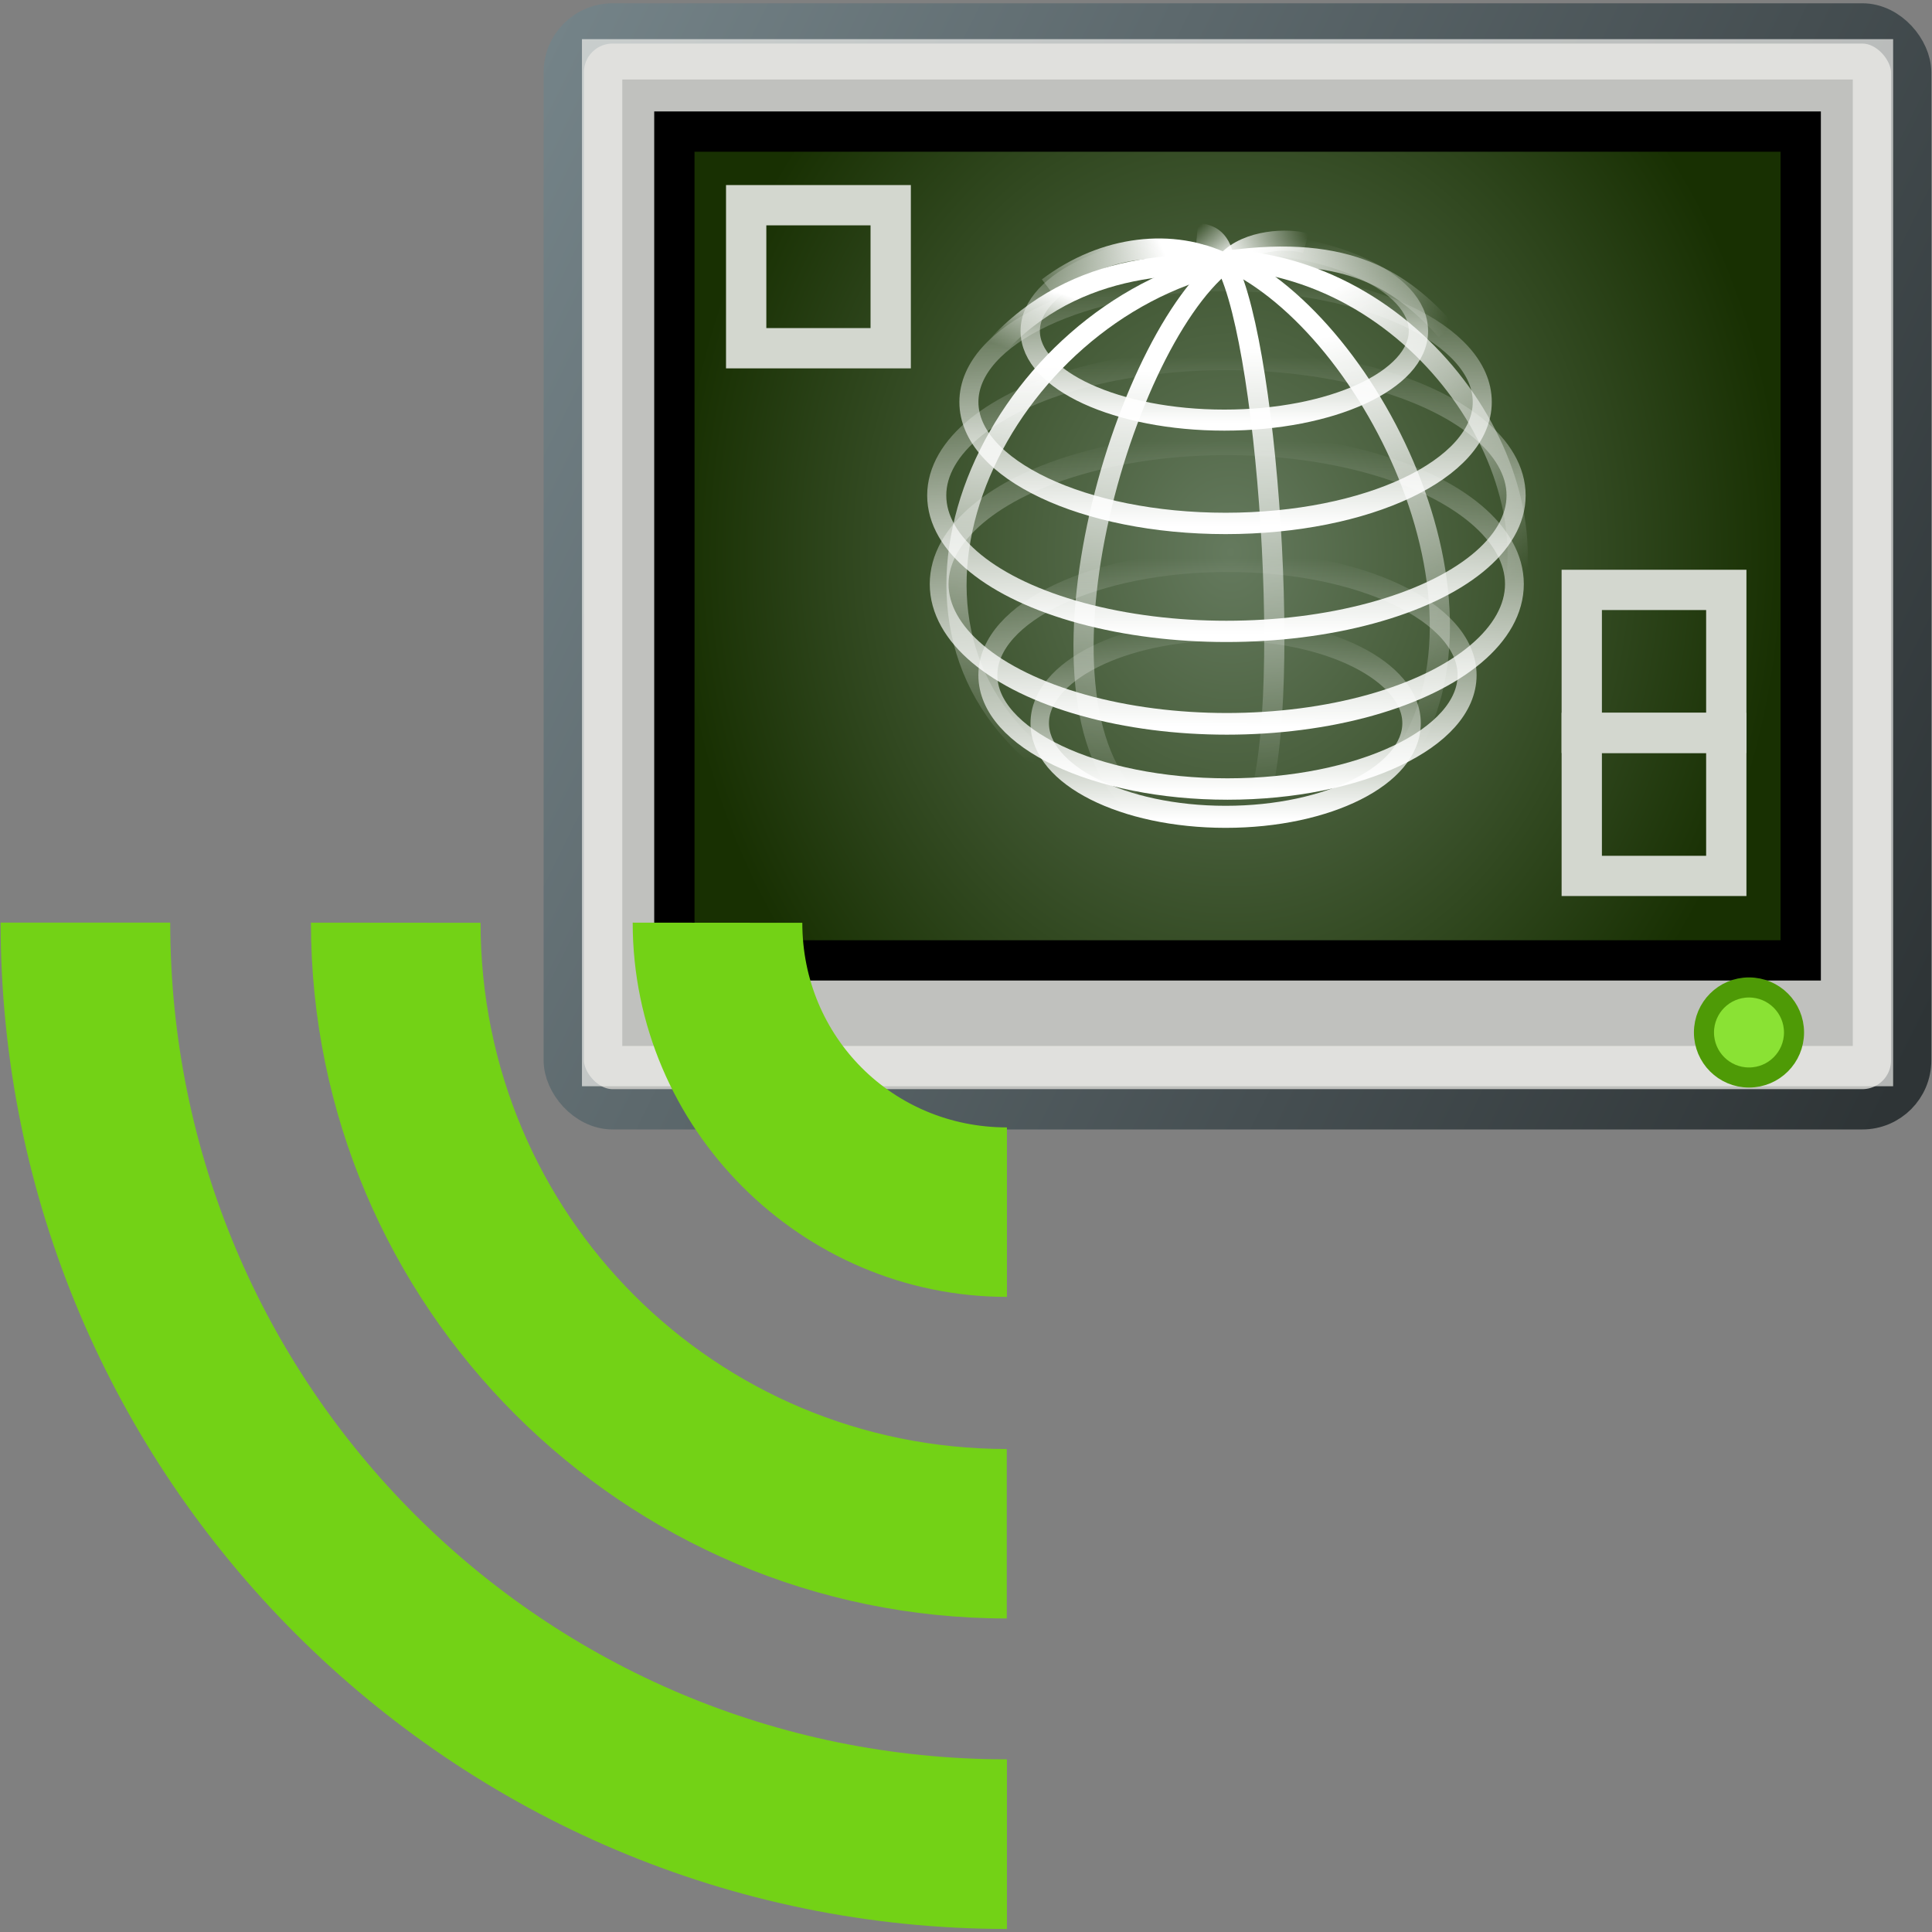 <?xml version="1.0" encoding="UTF-8" standalone="no"?>
<svg
   xmlns:dc="http://purl.org/dc/elements/1.1/"
   xmlns:cc="http://creativecommons.org/ns#"
   xmlns:rdf="http://www.w3.org/1999/02/22-rdf-syntax-ns#"
   xmlns:svg="http://www.w3.org/2000/svg"
   xmlns="http://www.w3.org/2000/svg"
   xmlns:xlink="http://www.w3.org/1999/xlink"
   xmlns:sodipodi="http://sodipodi.sourceforge.net/DTD/sodipodi-0.dtd"
   xmlns:inkscape="http://www.inkscape.org/namespaces/inkscape"
   width="48"
   height="48"
   viewBox="0 0 12.7 12.7"
   version="1.1"
   id="svg1759"
   inkscape:version="1.0.1 (3bc2e813f5, 2020-09-07)"
   sodipodi:docname="viewport_sync.svg">
  <rect x="0" y="0" width="12.7" height="12.7" fill="#808080" stroke="none"/>
  <defs
     id="defs1753">
    <linearGradient
       inkscape:collect="always"
       xlink:href="#linearGradient4413"
       id="linearGradient4419"
       x1="0.889"
       y1="0.833"
       x2="46.349"
       y2="29.532"
       gradientUnits="userSpaceOnUse"
       gradientTransform="matrix(0.193,0,0,0.246,3.514,-0.092)" />
    <linearGradient
       id="linearGradient4413">
      <stop
         style="stop-color:#748388;stop-opacity:1;"
         offset="0"
         id="stop4415" />
      <stop
         style="stop-color:#2e3436;stop-opacity:1;"
         offset="1"
         id="stop4417" />
    </linearGradient>
    <radialGradient
       inkscape:collect="always"
       xlink:href="#linearGradient2782"
       id="radialGradient2788"
       cx="24"
       cy="16"
       fx="24"
       fy="16"
       r="20"
       gradientTransform="matrix(0.182,0,0,0.217,3.722,0.157)"
       gradientUnits="userSpaceOnUse" />
    <linearGradient
       id="linearGradient2782">
      <stop
         style="stop-color:#657a5e;stop-opacity:1"
         offset="0"
         id="stop2784" />
      <stop
         style="stop-color:#183002;stop-opacity:1"
         offset="1"
         id="stop2786" />
    </linearGradient>
    <linearGradient
       inkscape:collect="always"
       xlink:href="#linearGradient3068"
       id="linearGradient4369"
       gradientUnits="userSpaceOnUse"
       gradientTransform="matrix(0.903,0,0,0.903,47.625,7.453)"
       x1="17.928"
       y1="8.65"
       x2="18.529"
       y2="30.196" />
    <linearGradient
       id="linearGradient3068">
      <stop
         style="stop-color:white;stop-opacity:1;"
         offset="0"
         id="stop3070" />
      <stop
         style="stop-color:white;stop-opacity:0;"
         offset="1"
         id="stop3072" />
    </linearGradient>
    <linearGradient
       inkscape:collect="always"
       xlink:href="#linearGradient3068"
       id="linearGradient4371"
       gradientUnits="userSpaceOnUse"
       gradientTransform="matrix(0.903,0,0,0.903,47.625,7.453)"
       x1="21.922"
       y1="7.997"
       x2="26.888"
       y2="27.78" />
    <linearGradient
       inkscape:collect="always"
       xlink:href="#linearGradient3068"
       id="linearGradient4373"
       gradientUnits="userSpaceOnUse"
       gradientTransform="matrix(0.903,0,0,0.903,47.625,7.453)"
       x1="22.074"
       y1="5.729"
       x2="31.012"
       y2="19.348" />
    <linearGradient
       inkscape:collect="always"
       xlink:href="#linearGradient3068"
       id="linearGradient4375"
       gradientUnits="userSpaceOnUse"
       gradientTransform="matrix(0.903,0,0,0.903,47.625,7.453)"
       x1="17.802"
       y1="4.615"
       x2="27.439"
       y2="7.219" />
    <linearGradient
       inkscape:collect="always"
       xlink:href="#linearGradient3068"
       id="linearGradient4377"
       gradientUnits="userSpaceOnUse"
       gradientTransform="matrix(0.903,0,0,0.903,47.625,7.453)"
       x1="16.712"
       y1="4.569"
       x2="20.716"
       y2="3.353" />
    <linearGradient
       inkscape:collect="always"
       xlink:href="#linearGradient3068"
       id="linearGradient4379"
       gradientUnits="userSpaceOnUse"
       gradientTransform="matrix(0.903,0,0,0.903,47.625,7.453)"
       x1="16.84"
       y1="4.69"
       x2="15.258"
       y2="2.986" />
    <linearGradient
       inkscape:collect="always"
       xlink:href="#linearGradient3068"
       id="linearGradient4381"
       gradientUnits="userSpaceOnUse"
       gradientTransform="matrix(0.903,0,0,0.903,47.625,7.453)"
       x1="13.618"
       y1="3.576"
       x2="6.782"
       y2="6.5" />
    <linearGradient
       inkscape:collect="always"
       xlink:href="#linearGradient3068"
       id="linearGradient4383"
       gradientUnits="userSpaceOnUse"
       gradientTransform="matrix(0.903,0,0,0.903,47.625,7.453)"
       x1="8.838"
       y1="5.982"
       x2="7.756"
       y2="9.131" />
    <linearGradient
       inkscape:collect="always"
       xlink:href="#linearGradient3068"
       id="linearGradient4385"
       gradientUnits="userSpaceOnUse"
       gradientTransform="matrix(0.903,0,0,0.903,47.625,7.453)"
       x1="8.136"
       y1="9.373"
       x2="7.297"
       y2="28.461" />
    <linearGradient
       inkscape:collect="always"
       xlink:href="#linearGradient3068"
       id="linearGradient4387"
       gradientUnits="userSpaceOnUse"
       gradientTransform="matrix(0.903,0,0,0.903,47.625,7.453)"
       x1="13.299"
       y1="9.714"
       x2="12.624"
       y2="31.308" />
    <linearGradient
       inkscape:collect="always"
       xlink:href="#linearGradient3068"
       id="linearGradient4389"
       gradientUnits="userSpaceOnUse"
       x1="17.412"
       y1="11.954"
       x2="17.412"
       y2="3.414" />
    <linearGradient
       inkscape:collect="always"
       xlink:href="#linearGradient3068"
       id="linearGradient4391"
       gradientUnits="userSpaceOnUse"
       x1="17.412"
       y1="11.922"
       x2="17.412"
       y2="3.446" />
    <linearGradient
       inkscape:collect="always"
       xlink:href="#linearGradient3068"
       id="linearGradient4393"
       gradientUnits="userSpaceOnUse"
       x1="17.412"
       y1="11.912"
       x2="17.412"
       y2="3.456" />
    <linearGradient
       inkscape:collect="always"
       xlink:href="#linearGradient3068"
       id="linearGradient4395"
       gradientUnits="userSpaceOnUse"
       x1="17.177"
       y1="11.91"
       x2="17.196"
       y2="3.458" />
    <linearGradient
       inkscape:collect="always"
       xlink:href="#linearGradient3068"
       id="linearGradient4397"
       gradientUnits="userSpaceOnUse"
       x1="17.412"
       y1="11.928"
       x2="17.412"
       y2="3.44" />
    <linearGradient
       inkscape:collect="always"
       xlink:href="#linearGradient3068"
       id="linearGradient4399"
       gradientUnits="userSpaceOnUse"
       x1="17.412"
       y1="11.948"
       x2="17.412"
       y2="3.42" />
  </defs>
  <sodipodi:namedview
     id="base"
     pagecolor="#ffffff"
     bordercolor="#666666"
     borderopacity="1.0"
     inkscape:pageopacity="0.0"
     inkscape:pageshadow="2"
     inkscape:zoom="15.948727"
     inkscape:cx="17.162631"
     inkscape:cy="22.330308"
     inkscape:document-units="px"
     inkscape:current-layer="layer1"
     inkscape:document-rotation="0"
     showgrid="false"
     units="px"
     inkscape:window-width="2560"
     inkscape:window-height="1377"
     inkscape:window-x="-8"
     inkscape:window-y="-8"
     inkscape:window-maximized="1"
     inkscape:snap-global="false" />
  <g
     inkscape:label="Layer 1"
     inkscape:groupmode="layer"
     id="layer1">
    <g
       id="g3440">
      <rect
         style="color:#000000;display:inline;overflow:visible;visibility:visible;fill:#c0c1be;fill-opacity:1;fill-rule:evenodd;stroke:url(#linearGradient4419);stroke-width:0.265;stroke-linecap:round;stroke-linejoin:miter;stroke-miterlimit:4;stroke-dasharray:none;stroke-dashoffset:0;stroke-opacity:1;marker:none;marker-start:none;marker-mid:none;marker-end:none"
         id="rect1880"
         width="8.857"
         height="7.138"
         x="3.706"
         y="0.154"
         ry="0.321" />
      <rect
         style="color:#000000;display:inline;overflow:visible;visibility:visible;fill:url(#radialGradient2788);fill-opacity:1;fill-rule:evenodd;stroke:none;stroke-width:0.529;stroke-linecap:round;stroke-linejoin:miter;stroke-miterlimit:4;stroke-dasharray:none;stroke-dashoffset:0;stroke-opacity:1;marker:none;marker-start:none;marker-mid:none;marker-end:none"
         id="rect2780"
         width="7.269"
         height="5.293"
         x="4.449"
         y="0.984"
         ry="0" />
      <rect
         style="color:#000000;display:inline;overflow:visible;visibility:visible;fill:none;fill-opacity:1;fill-rule:evenodd;stroke:#eeeeec;stroke-width:0.265;stroke-linecap:round;stroke-linejoin:miter;stroke-miterlimit:4;stroke-dasharray:none;stroke-dashoffset:0;stroke-opacity:0.696;marker:none;marker-start:none;marker-mid:none;marker-end:none"
         id="rect2790"
         width="8.354"
         height="6.618"
         x="3.958"
         y="0.39"
         ry="0" />
      <rect
         style="color:#000000;display:inline;overflow:visible;visibility:visible;fill:none;fill-opacity:1;fill-rule:evenodd;stroke:#000000;stroke-width:0.265;stroke-linecap:round;stroke-linejoin:miter;stroke-miterlimit:4;stroke-dasharray:none;stroke-dashoffset:0;stroke-opacity:1;marker:none;marker-start:none;marker-mid:none;marker-end:none"
         id="rect4401"
         width="7.404"
         height="5.448"
         x="4.433"
         y="0.865"
         ry="0" />
      <g
         id="g4351"
         transform="matrix(0.152,0,0,0.152,-1.481,-0.028)"
         style="stroke-width:1.114">
        <path
           id="path2025"
           d="M 62.774,11.631 C 64.688,15.295 65.782,32.578 63.813,35.75"
           style="fill:none;fill-opacity:0.75;fill-rule:evenodd;stroke:url(#linearGradient4369);stroke-width:0.872;stroke-linecap:butt;stroke-linejoin:miter;stroke-miterlimit:4;stroke-dasharray:none;stroke-opacity:1" />
        <path
           id="path2912"
           d="m 62.829,11.412 c 6.344,2.899 12.524,15.587 7.11,22.205"
           style="fill:none;fill-opacity:0.75;fill-rule:evenodd;stroke:url(#linearGradient4371);stroke-width:0.872;stroke-linecap:butt;stroke-linejoin:miter;stroke-miterlimit:4;stroke-dasharray:none;stroke-opacity:1" />
        <path
           sodipodi:nodetypes="cc"
           id="path2914"
           d="m 62.719,11.412 c 8.532,0.383 14.602,9.626 12.086,15.861"
           style="fill:none;fill-opacity:0.75;fill-rule:evenodd;stroke:url(#linearGradient4373);stroke-width:0.872;stroke-linecap:butt;stroke-linejoin:miter;stroke-miterlimit:4;stroke-dasharray:none;stroke-opacity:1" />
        <path
           sodipodi:nodetypes="cc"
           id="path2916"
           d="m 62.774,11.466 c 5.414,-0.766 7.657,0.984 9.516,3.008"
           style="fill:none;fill-opacity:0.75;fill-rule:evenodd;stroke:url(#linearGradient4375);stroke-width:0.872;stroke-linecap:butt;stroke-linejoin:miter;stroke-miterlimit:4;stroke-dasharray:none;stroke-opacity:1" />
        <path
           sodipodi:nodetypes="cc"
           id="path2918"
           d="m 62.829,11.466 c 0.875,-0.93 2.625,-0.984 3.391,-0.766"
           style="fill:none;fill-opacity:0.75;fill-rule:evenodd;stroke:url(#linearGradient4377);stroke-width:0.872;stroke-linecap:butt;stroke-linejoin:miter;stroke-miterlimit:4;stroke-dasharray:none;stroke-opacity:1" />
        <path
           id="path2920"
           d="m 62.719,11.576 c -0.164,-1.039 -0.602,-1.258 -1.203,-1.313"
           style="fill:none;fill-opacity:0.75;fill-rule:evenodd;stroke:url(#linearGradient4379);stroke-width:0.872;stroke-linecap:butt;stroke-linejoin:miter;stroke-miterlimit:4;stroke-dasharray:none;stroke-opacity:1" />
        <path
           id="path2922"
           d="M 62.719,11.576 C 60.477,10.482 57.524,10.755 55.063,12.615"
           style="fill:none;fill-opacity:0.75;fill-rule:evenodd;stroke:url(#linearGradient4381);stroke-width:0.872;stroke-linecap:butt;stroke-linejoin:miter;stroke-miterlimit:4;stroke-dasharray:none;stroke-opacity:1" />
        <path
           sodipodi:nodetypes="cc"
           id="path2924"
           d="M 62.719,11.631 C 59.055,11.521 54.297,12.123 51.234,17.373"
           style="fill:none;fill-opacity:0.75;fill-rule:evenodd;stroke:url(#linearGradient4383);stroke-width:0.872;stroke-linecap:butt;stroke-linejoin:miter;stroke-miterlimit:4;stroke-dasharray:none;stroke-opacity:1" />
        <path
           sodipodi:nodetypes="cc"
           id="path2926"
           d="m 62.719,11.576 c -9.571,2.188 -15.915,14.822 -8.094,21.33"
           style="fill:none;fill-opacity:0.75;fill-rule:evenodd;stroke:url(#linearGradient4385);stroke-width:0.872;stroke-linecap:butt;stroke-linejoin:miter;stroke-miterlimit:4;stroke-dasharray:none;stroke-opacity:1" />
        <path
           id="path2928"
           d="M 62.665,11.576 C 58.071,15.24 53.477,31.539 59.438,35.477"
           style="fill:none;fill-opacity:0.75;fill-rule:evenodd;stroke:url(#linearGradient4387);stroke-width:0.872;stroke-linecap:butt;stroke-linejoin:miter;stroke-miterlimit:4;stroke-dasharray:none;stroke-opacity:1" />
        <ellipse
           transform="matrix(0.853,0,0,0.929,47.839,7.36)"
           id="path2930"
           style="color:#000000;display:inline;overflow:visible;visibility:visible;fill:none;fill-opacity:1;fill-rule:evenodd;stroke:url(#linearGradient4389);stroke-width:0.98;stroke-linecap:round;stroke-linejoin:round;stroke-miterlimit:4;stroke-dasharray:none;stroke-dashoffset:0;stroke-opacity:1;marker:none;marker-start:none;marker-mid:none;marker-end:none"
           cx="17.412"
           cy="7.684"
           rx="9.841"
           ry="4.149" />
        <ellipse
           transform="matrix(1.128,0,0,1.266,43.105,7.84)"
           id="path2932"
           style="color:#000000;display:inline;overflow:visible;visibility:visible;fill:none;fill-opacity:1;fill-rule:evenodd;stroke:url(#linearGradient4391);stroke-width:0.73;stroke-linecap:round;stroke-linejoin:round;stroke-miterlimit:4;stroke-dasharray:none;stroke-dashoffset:0;stroke-opacity:1;marker:none;marker-start:none;marker-mid:none;marker-end:none"
           cx="17.412"
           cy="7.684"
           rx="9.841"
           ry="4.149" />
        <ellipse
           transform="matrix(1.273,0,0,1.417,40.616,10.722)"
           id="path2934"
           style="color:#000000;display:inline;overflow:visible;visibility:visible;fill:none;fill-opacity:1;fill-rule:evenodd;stroke:url(#linearGradient4393);stroke-width:0.649;stroke-linecap:round;stroke-linejoin:round;stroke-miterlimit:4;stroke-dasharray:none;stroke-dashoffset:0;stroke-opacity:1;marker:none;marker-start:none;marker-mid:none;marker-end:none"
           cx="17.412"
           cy="7.684"
           rx="9.841"
           ry="4.149" />
        <ellipse
           transform="matrix(1.264,0,0,1.457,40.789,14.247)"
           id="path2938"
           style="color:#000000;display:inline;overflow:visible;visibility:visible;fill:none;fill-opacity:1;fill-rule:evenodd;stroke:url(#linearGradient4395);stroke-width:0.643;stroke-linecap:round;stroke-linejoin:round;stroke-miterlimit:4;stroke-dasharray:none;stroke-dashoffset:0;stroke-opacity:1;marker:none;marker-start:none;marker-mid:none;marker-end:none"
           cx="17.412"
           cy="7.684"
           rx="9.841"
           ry="4.149" />
        <ellipse
           transform="matrix(1.053,0,0,1.187,44.493,20.261)"
           id="path2942"
           style="color:#000000;display:inline;overflow:visible;visibility:visible;fill:none;fill-opacity:1;fill-rule:evenodd;stroke:url(#linearGradient4397);stroke-width:0.78;stroke-linecap:round;stroke-linejoin:round;stroke-miterlimit:4;stroke-dasharray:none;stroke-dashoffset:0;stroke-opacity:1;marker:none;marker-start:none;marker-mid:none;marker-end:none"
           cx="17.412"
           cy="7.684"
           rx="9.841"
           ry="4.149" />
        <ellipse
           transform="matrix(0.817,0,0,0.976,48.523,23.96)"
           id="path2946"
           style="color:#000000;display:inline;overflow:visible;visibility:visible;fill:none;fill-opacity:1;fill-rule:evenodd;stroke:url(#linearGradient4399);stroke-width:0.977;stroke-linecap:round;stroke-linejoin:round;stroke-miterlimit:4;stroke-dasharray:none;stroke-dashoffset:0;stroke-opacity:1;marker:none;marker-start:none;marker-mid:none;marker-end:none"
           cx="17.412"
           cy="7.684"
           rx="9.841"
           ry="4.149" />
      </g>
      <ellipse
         style="color:#000000;display:inline;overflow:visible;visibility:visible;fill:#8ae234;fill-opacity:1;fill-rule:evenodd;stroke:#4e9a06;stroke-width:0.132;stroke-linecap:round;stroke-linejoin:miter;stroke-miterlimit:4;stroke-dasharray:none;stroke-dashoffset:0;stroke-opacity:1;marker:none;marker-start:none;marker-mid:none;marker-end:none"
         id="path2778"
         cx="11.497"
         cy="6.787"
         rx="0.296"
         ry="0.296" />
      <rect
         style="color:#000000;display:inline;overflow:visible;visibility:visible;fill:none;fill-opacity:1;fill-rule:evenodd;stroke:#d3d7cf;stroke-width:0.265;stroke-linecap:round;stroke-linejoin:miter;stroke-miterlimit:4;stroke-dasharray:none;stroke-dashoffset:0;stroke-opacity:1;marker:none;marker-start:none;marker-mid:none;marker-end:none"
         id="rect4433"
         width="0.95"
         height="0.94"
         x="4.905"
         y="1.349" />
      <g
         id="g2529"
         transform="matrix(0.898,0,0,0.897,1.626,0.496)"
         style="stroke-width:1.114">
        <rect
           style="color:#000000;display:inline;overflow:visible;visibility:visible;fill:none;fill-opacity:1;fill-rule:evenodd;stroke:#d3d7cf;stroke-width:0.295;stroke-linecap:round;stroke-linejoin:miter;stroke-miterlimit:4;stroke-dasharray:none;stroke-dashoffset:0;stroke-opacity:1;marker:none;marker-start:none;marker-mid:none;marker-end:none"
           id="rect4437"
           width="1.058"
           height="1.048"
           x="9.768"
           y="3.77" />
        <rect
           style="color:#000000;display:inline;overflow:visible;visibility:visible;fill:none;fill-opacity:1;fill-rule:evenodd;stroke:#d3d7cf;stroke-width:0.295;stroke-linecap:round;stroke-linejoin:miter;stroke-miterlimit:4;stroke-dasharray:none;stroke-dashoffset:0;stroke-opacity:1;marker:none;marker-start:none;marker-mid:none;marker-end:none"
           id="rect4439"
           width="1.058"
           height="1.048"
           x="9.768"
           y="4.818" />
      </g>
    </g>
    <path
       id="path3353"
       style="color:#000000;font-style:normal;font-variant:normal;font-weight:normal;font-stretch:normal;font-size:medium;line-height:normal;font-family:sans-serif;font-variant-ligatures:normal;font-variant-position:normal;font-variant-caps:normal;font-variant-numeric:normal;font-variant-alternates:normal;font-variant-east-asian:normal;font-feature-settings:normal;font-variation-settings:normal;text-indent:0;text-align:start;text-decoration:none;text-decoration-line:none;text-decoration-style:solid;text-decoration-color:#000000;letter-spacing:normal;word-spacing:normal;text-transform:none;writing-mode:lr-tb;direction:ltr;text-orientation:mixed;dominant-baseline:auto;baseline-shift:baseline;text-anchor:start;white-space:normal;shape-padding:0;shape-margin:0;inline-size:0;clip-rule:nonzero;display:inline;overflow:visible;visibility:visible;opacity:1;isolation:auto;mix-blend-mode:normal;color-interpolation:sRGB;color-interpolation-filters:linearRGB;solid-color:#000000;solid-opacity:1;vector-effect:none;fill:#73d216;fill-opacity:1;fill-rule:nonzero;stroke:none;stroke-width:1.058;stroke-linecap:round;stroke-linejoin:round;stroke-miterlimit:4;stroke-dasharray:none;stroke-dashoffset:0;stroke-opacity:1;color-rendering:auto;image-rendering:auto;shape-rendering:auto;text-rendering:auto;enable-background:accumulate;stop-color:#000000;stop-opacity:1"
       d="m 0.004,6.065 c 0,3.647 2.968,6.615 6.615,6.615 v -1.115 c -3.044,0 -5.5,-2.456 -5.5,-5.5 z m 2.04,0 c 0,2.52 2.054,4.574 4.574,4.574 V 9.525 c -1.918,0 -3.459,-1.541 -3.459,-3.459 z m 2.115,0 c 0,1.352 1.108,2.46 2.46,2.46 V 7.411 c -0.75,0 -1.345,-0.595 -1.345,-1.345 z" />
  </g>
</svg>
